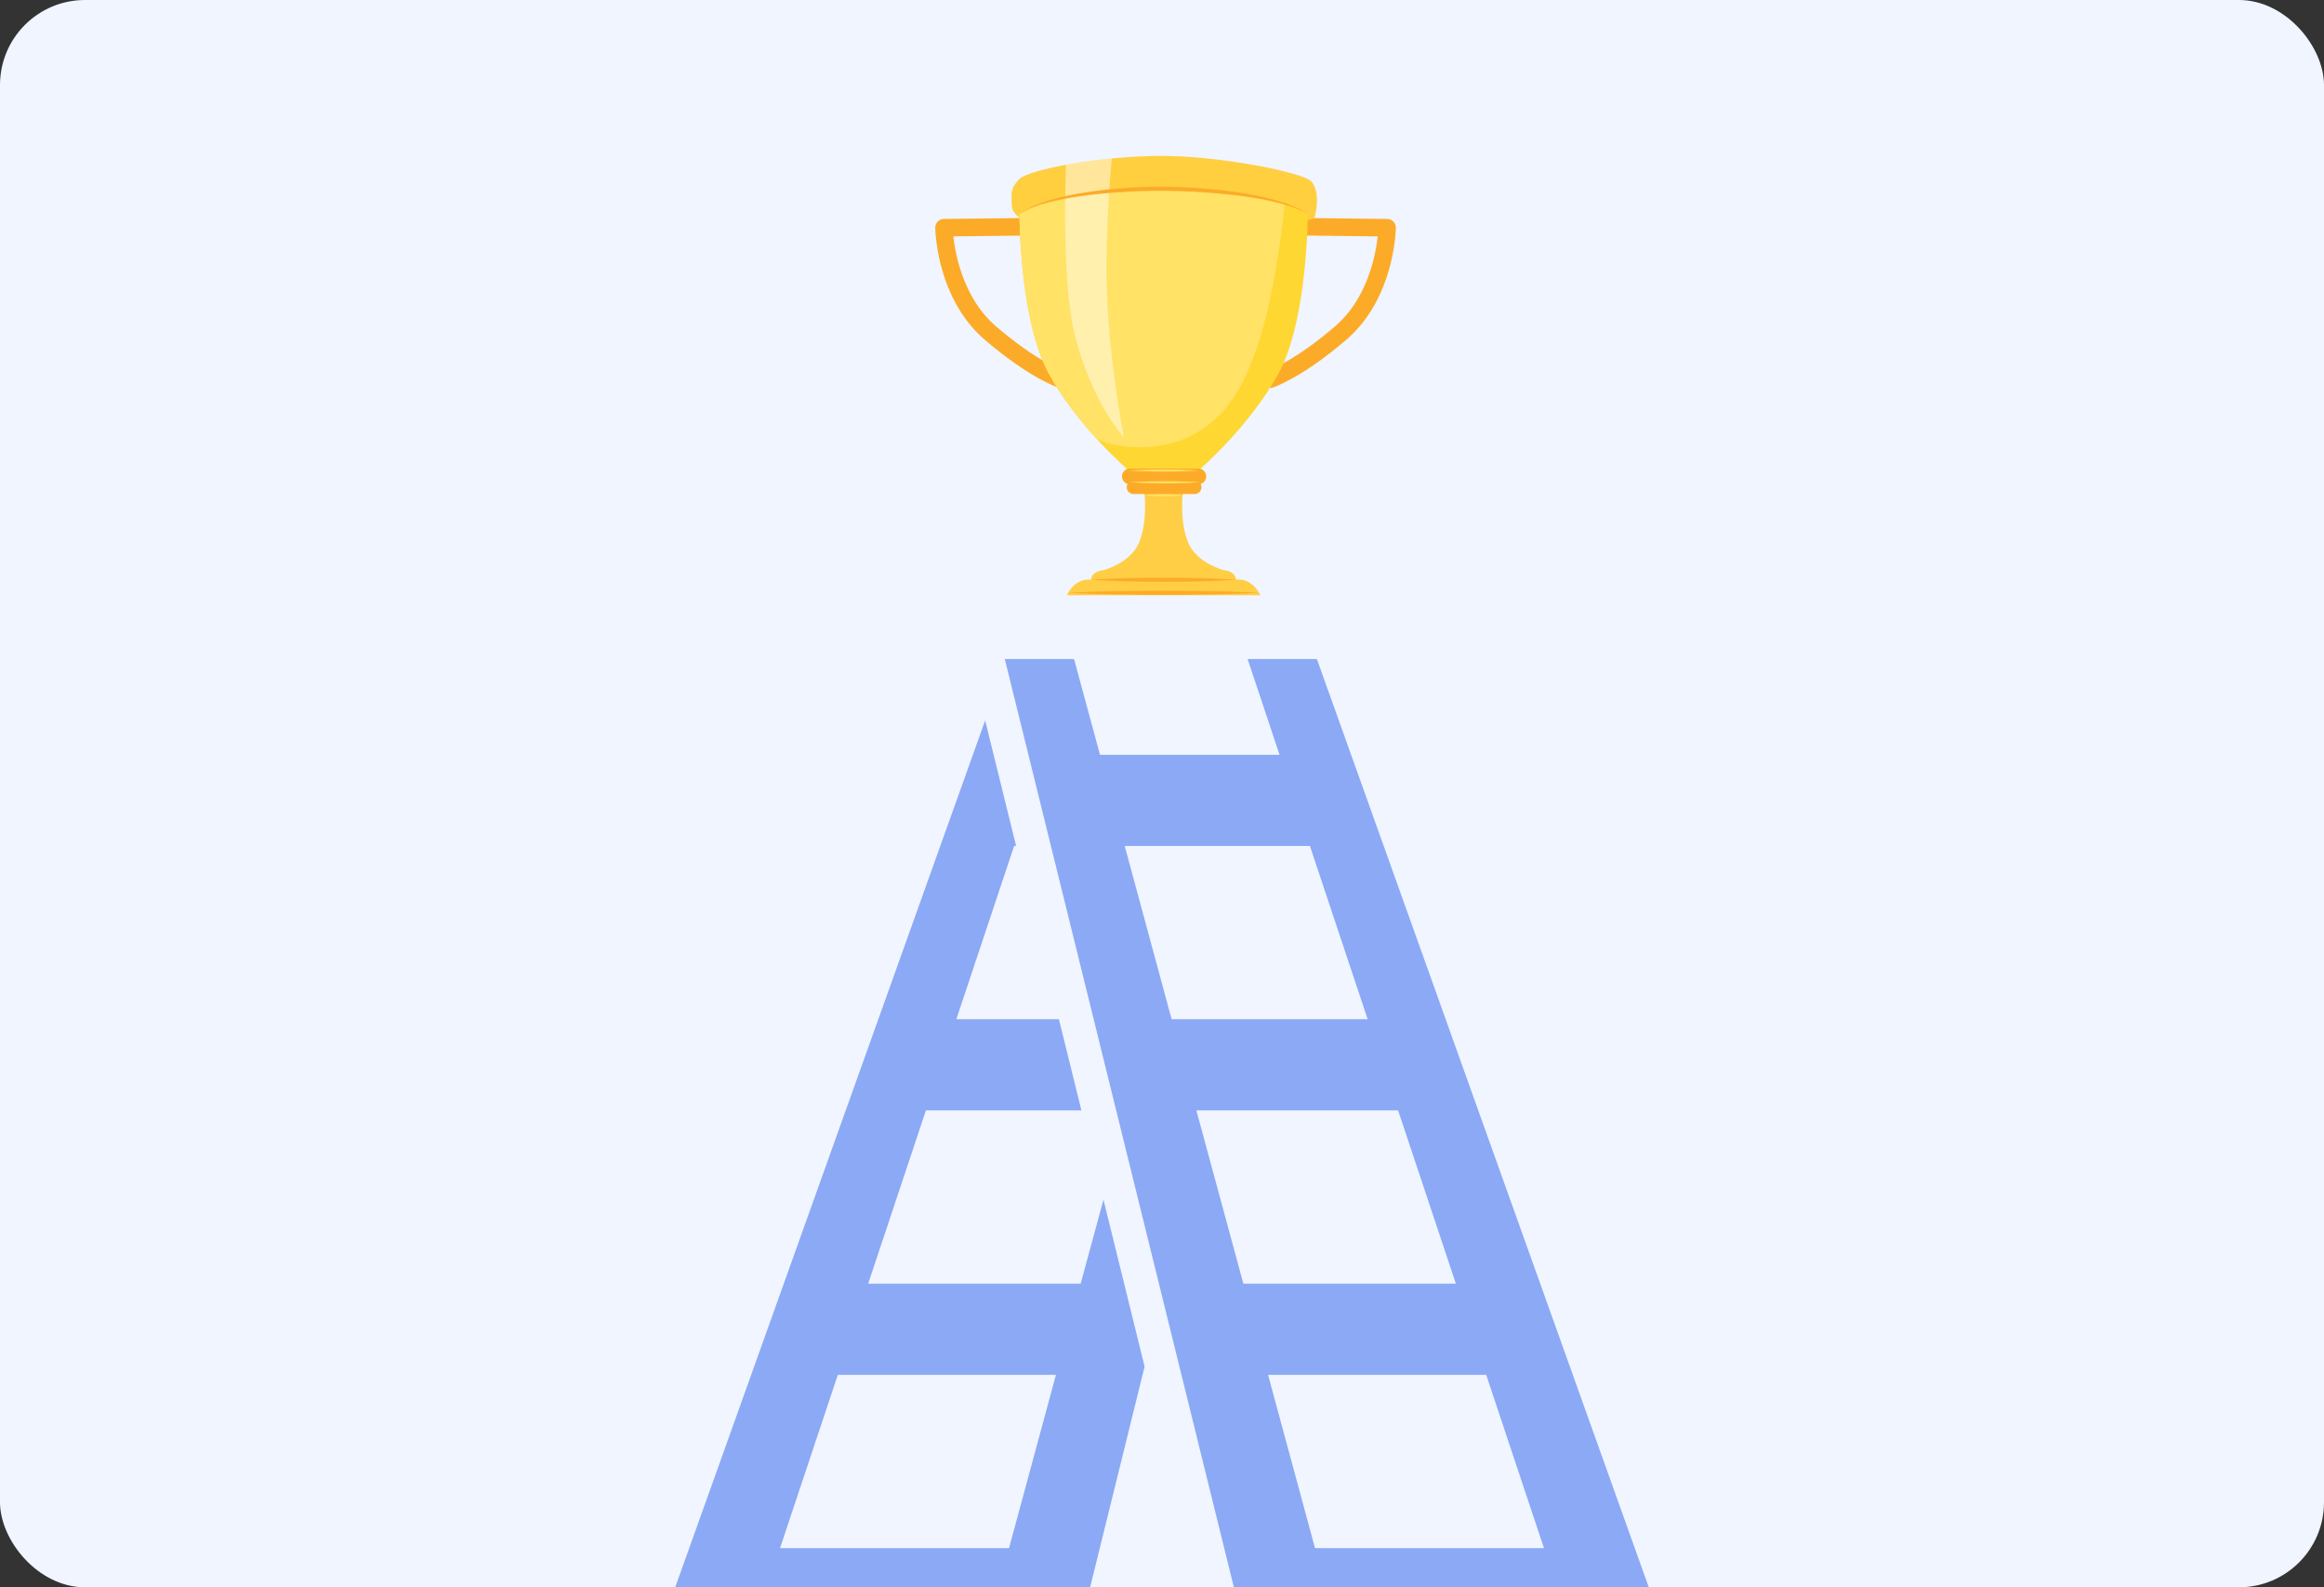 <svg xmlns="http://www.w3.org/2000/svg" width="328" height="224" fill="none"><rect width="100%" height="100%" fill="#333333" stroke="none"/><g clip-path="url(#a)"><rect width="328" height="224" fill="#F0F5FF" rx="12"/><g clip-path="url(#b)"><path fill="#8BA9F5" fill-rule="evenodd" d="m193.026 143.832-8.149-24.45h-26.14l6.621 24.45h27.668Zm12.448 37.32-8.153-24.452h-28.472l6.633 24.452h29.992Zm12.436 37.321-8.152-24.453H178.97l6.625 24.453h32.315Zm-107.82 0 8.154-24.453h30.787l-6.621 24.453h-32.32Zm28.95-116.798L86 250h13.578l6.223-18.66h33.12L133.859 250h13.579l14.105-57.15-5.804-23.547-3.218 11.847h-29.988l8.148-24.451h21.943l-3.174-12.869h-14.476l8.154-24.45h.281l-4.369-17.706v.001ZM141.812 93h9.774l3.663 13.513h25.341L176.083 93h9.774l56.144 157h-13.577l-6.224-18.66h-33.115l5.062 18.66h-13.585l-38.75-157Z" clip-rule="evenodd"/></g><g clip-path="url(#c)"><path fill="#FCAB28" d="M149.687 54.798c-.167-.049-4.154-1.24-10.701-6.854-6.763-5.802-6.98-15.383-6.986-15.787a1.248 1.248 0 0 1 .348-.883c.228-.235.539-.371.866-.374l11.607-.138.029 2.477-10.296.122c.292 2.616 1.452 8.775 6.026 12.697 6.075 5.21 9.752 6.348 9.788 6.36l-.681 2.38ZM179.313 54.798l-.676-2.382c.03-.009 3.707-1.147 9.783-6.357 4.573-3.922 5.734-10.08 6.026-12.697l-10.296-.122.029-2.477 11.607.138c.327.004.638.139.866.374.228.235.353.554.348.883-.006.404-.222 9.986-6.987 15.787-6.546 5.614-10.534 6.806-10.701 6.854l.001-.001Z"/><path fill="#FFCF3F" d="M144.29 30.9s-1.503-.55-1.503-2.064c0-1.513-.273-2.202 1.093-3.578C145.246 23.88 155.579 22 163.908 22c8.33 0 19.709 2.294 21.075 3.532 1.366 1.239.82 4.542.547 5.091-.273.551-1.366.413-1.366.413L144.29 30.9Z"/><path fill="#FFD733" d="M163.818 26.633c-5.142 0-15.978.689-19.938 3.579 0 0 0 14.862 4.097 22.432 4.097 7.569 11.334 13.762 11.334 13.762h9.832s7.238-6.193 11.334-13.763c4.096-7.569 4.096-22.431 4.096-22.431-4.37-2.89-15.614-3.579-20.755-3.579Z"/><path fill="#FFE266" d="M163.818 26.633c-5.142 0-15.978.689-19.938 3.579 0 0 0 14.862 4.097 22.432 1.941 3.585 4.586 6.86 6.833 9.317 1.573.672 3.38 1.096 5.457 1.14 12.563.276 15.84-10.459 17.206-14.311 2.152-6.071 3.376-15.603 3.858-20.028-5.279-1.682-13.373-2.129-17.512-2.129h-.001Z"/><path fill="#FFCE45" d="M178.292 84.983c-1.229-3.716-3.824-3.165-3.824-3.165s-.004-1.195-1.82-1.366c-1.126-.35-4.025-1.471-5.008-4.002-1.229-3.165-.683-7.157-.683-7.157l-2.731-.359-2.731.36s.547 3.99-.683 7.156c-.982 2.53-3.882 3.653-5.007 4.002-1.816.171-1.821 1.366-1.821 1.366s-2.594-.55-3.823 3.165h28.131Z"/><path fill="#FCAB28" d="M153.985 81.818c1.707-.111 3.414-.186 5.121-.224 1.707-.046 3.414-.058 5.121-.064 1.707.005 3.414.017 5.121.063 1.707.038 3.414.112 5.121.224-1.707.111-3.414.187-5.121.224-1.707.045-3.414.057-5.121.063a213.788 213.788 0 0 1-5.121-.064 119.126 119.126 0 0 1-5.121-.224v.002ZM169.143 68.332h-9.696a1.097 1.097 0 0 1-1.092-1.101c0-.609.489-1.102 1.092-1.102h9.696c.604 0 1.093.493 1.093 1.102 0 .608-.489 1.101-1.093 1.101Z"/><path fill="#FCAB28" d="M168.596 69.721h-8.602a.974.974 0 0 1-.97-.977c0-.54.434-.977.97-.977h8.602c.535 0 .97.437.97.977s-.434.977-.97.977Z"/><path fill="#FFE266" d="M159.311 66.405a56.544 56.544 0 0 1 2.457-.11c.82-.027 1.639-.03 2.458-.034.82.003 1.638.007 2.458.032l1.229.04c.41.024.82.038 1.23.07-.41.033-.82.047-1.23.071l-1.229.04c-.82.026-1.638.03-2.458.032a86.887 86.887 0 0 1-2.458-.033 54.854 54.854 0 0 1-2.457-.11v.002ZM159.357 68.057a58.51 58.51 0 0 1 2.503-.11 94.228 94.228 0 0 1 5.008-.001l1.251.04c.417.023.834.037 1.251.07-.417.032-.834.046-1.251.07l-1.251.04c-.835.026-1.67.03-2.504.032a90.115 90.115 0 0 1-2.504-.033 56.92 56.92 0 0 1-2.503-.11v.002ZM161.591 69.891c.879-.112 1.757-.138 2.636-.144.879.005 1.757.03 2.636.144-.879.114-1.757.14-2.636.144-.879-.004-1.757-.03-2.636-.144Z"/><path fill="#FCAB28" d="M150.754 83.653a205.82 205.82 0 0 1 6.737-.224 379.12 379.12 0 0 1 6.736-.064c2.245.005 4.491.017 6.738.063 2.245.038 4.491.112 6.737.224a202.88 202.88 0 0 1-6.737.223c-2.247.046-4.492.058-6.738.064a369.766 369.766 0 0 1-6.736-.065 206.192 206.192 0 0 1-6.737-.223v.002Z"/><path fill="#FFFFFD" d="M156.917 22.368a80.56 80.56 0 0 0-6.468.892c-.226 6.796-.297 18.152 1.352 24.43 2.458 9.358 6.828 14.037 6.828 14.037s-2.731-13.762-2.458-25.872c.13-5.8.449-10.332.746-13.486v-.001Z" opacity=".48"/><path fill="#FCAB28" d="M184.573 30.212c-1.513-.873-3.189-1.372-4.873-1.76-1.688-.39-3.401-.662-5.12-.873a90.93 90.93 0 0 0-5.178-.468 89.218 89.218 0 0 0-5.193-.187 79.306 79.306 0 0 0-5.193.14c-1.731.09-3.458.245-5.179.446-1.718.21-3.433.473-5.119.868-1.68.393-3.359.901-4.838 1.834.708-.506 1.473-.95 2.29-1.261.202-.082.402-.172.608-.248l.62-.213c.412-.149.832-.269 1.253-.386 1.685-.464 3.404-.789 5.13-1.04a72.928 72.928 0 0 1 10.433-.715c3.489.04 6.973.285 10.426.786 1.726.252 3.443.586 5.128 1.044.424.106.839.246 1.254.38.418.124.825.288 1.231.448.412.145.801.35 1.195.537.201.088.386.205.571.322l.556.345h-.002Z"/></g></g><defs><clipPath id="a"><rect width="328" height="224" fill="#fff" rx="12"/></clipPath><clipPath id="b"><path fill="#fff" d="M86 93h156v157H86z"/></clipPath><clipPath id="c"><path fill="#fff" d="M132 22h65v62h-65z"/></clipPath></defs></svg>
